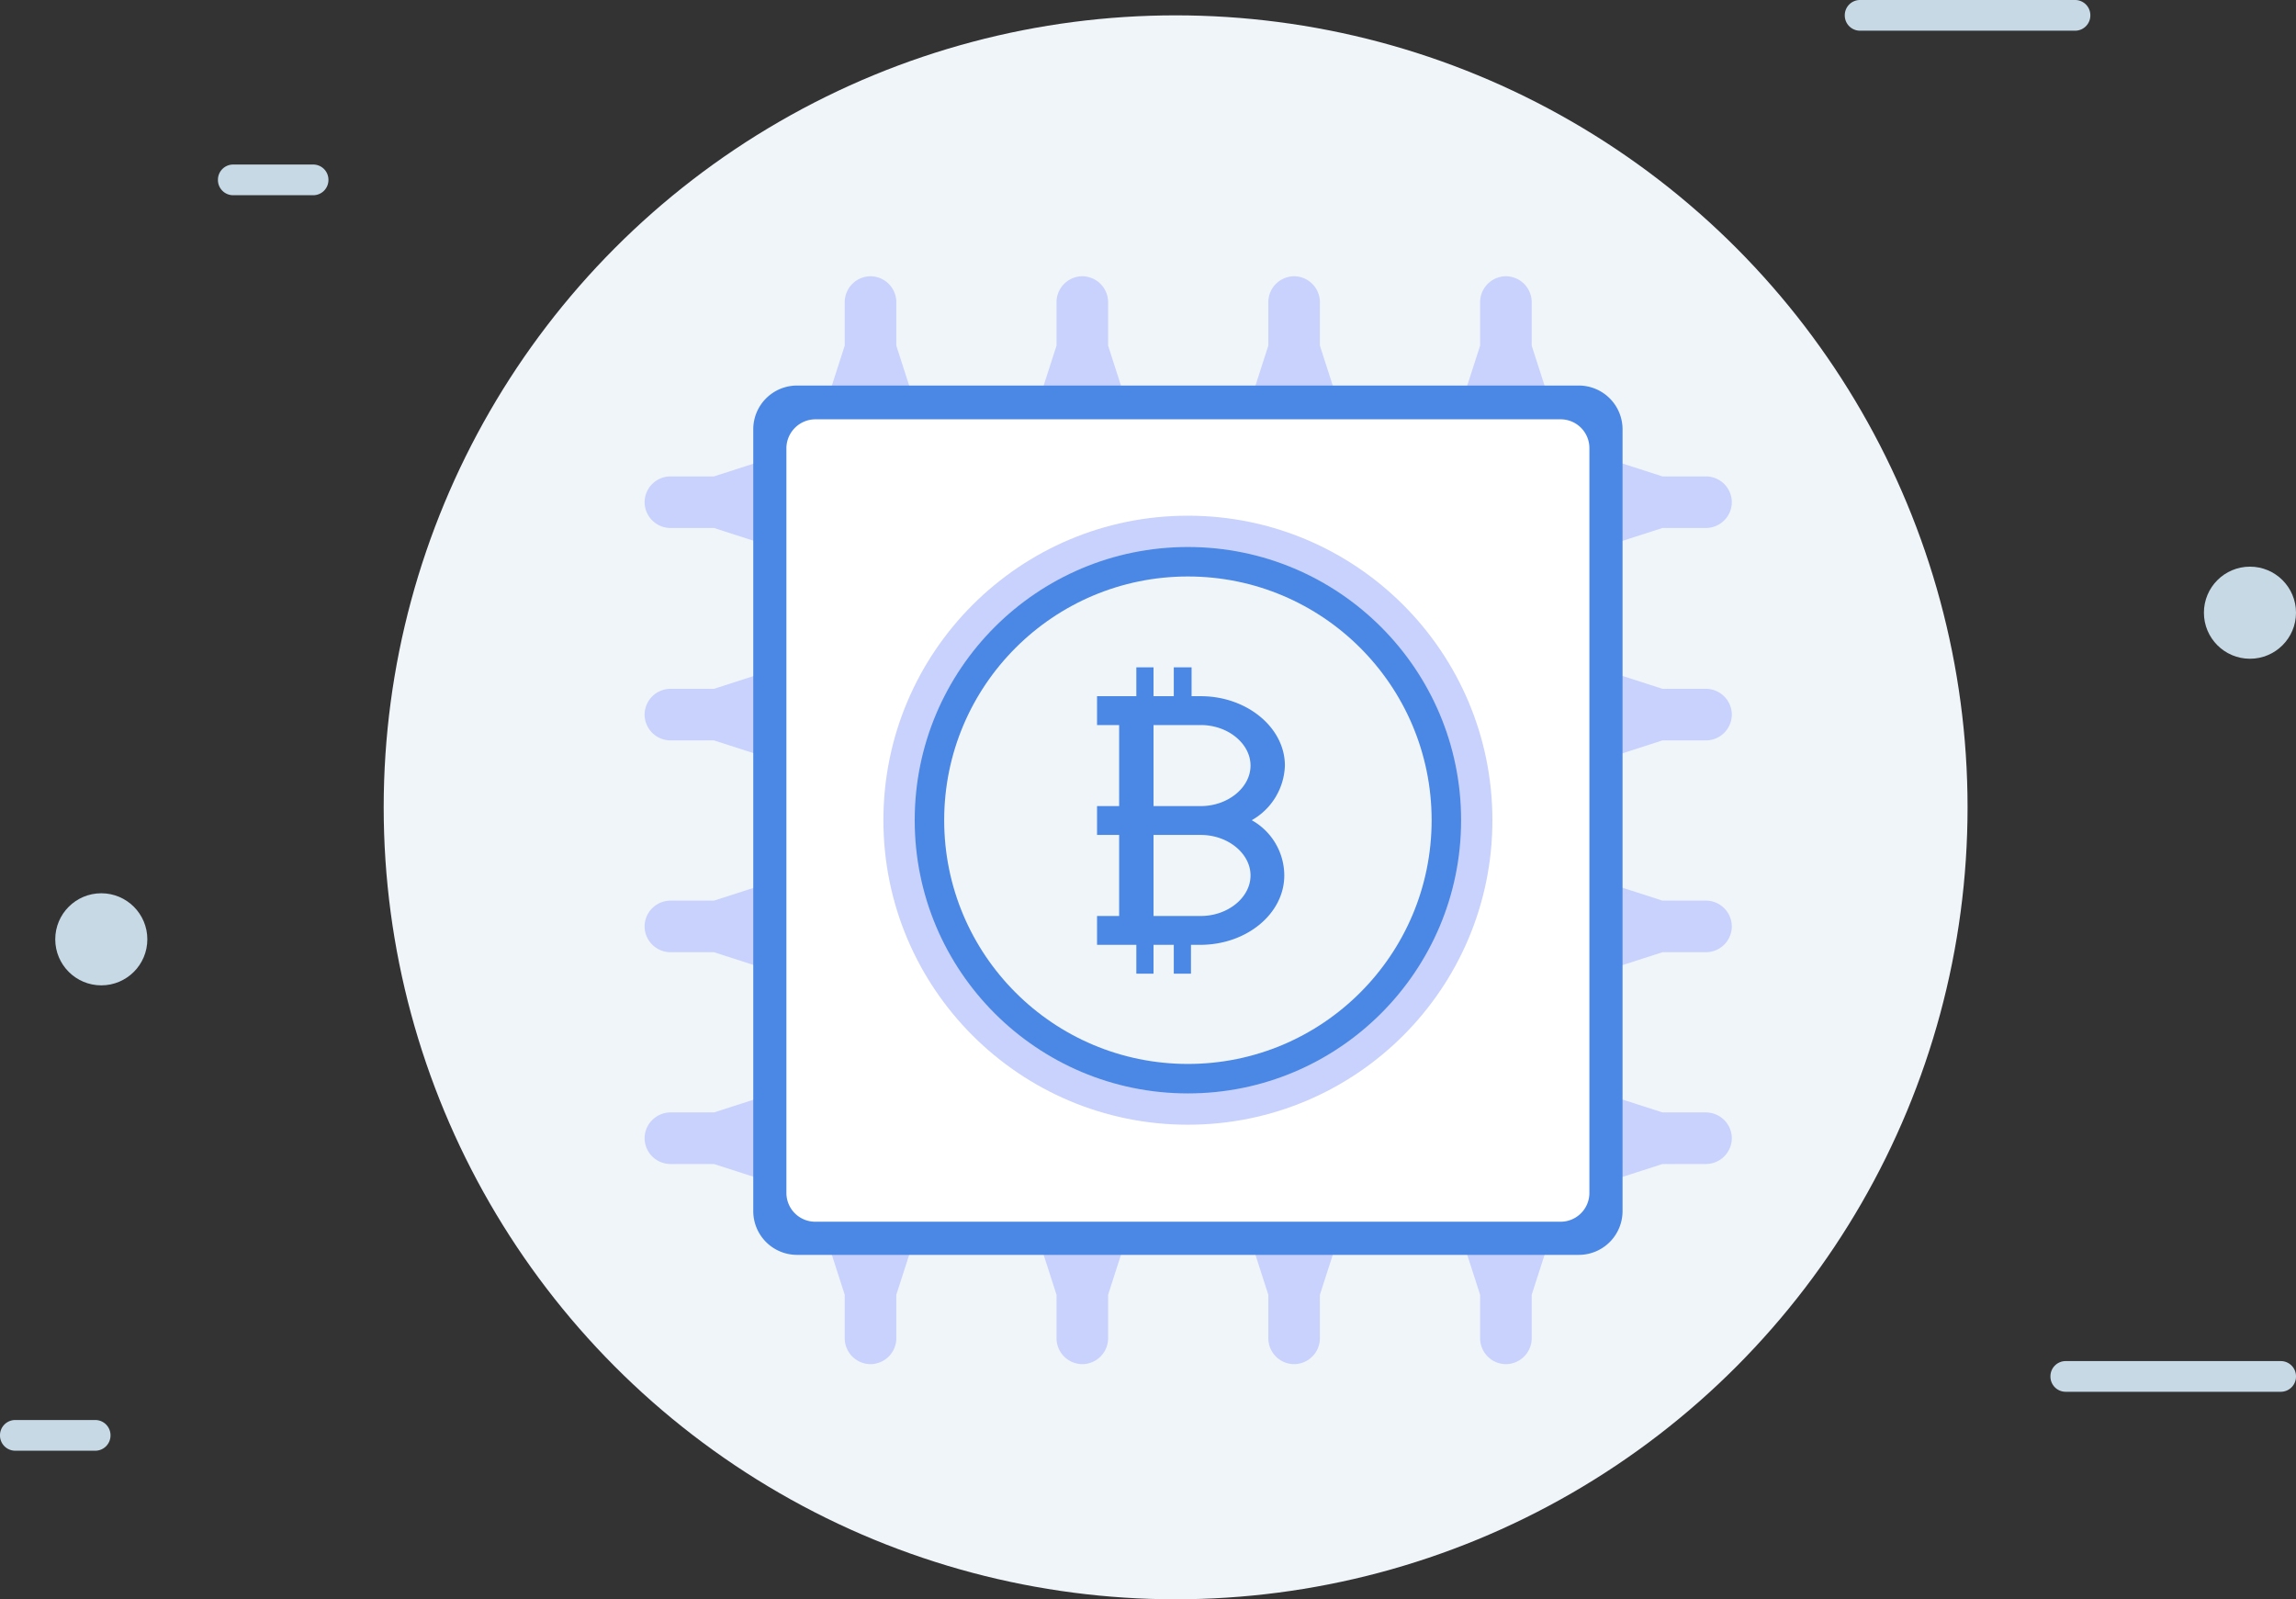 <svg xmlns="http://www.w3.org/2000/svg" viewBox="0 0 374 260.5"><rect x="0" y="0" width="374" height="260.5" fill="#333333" stroke="none"/><title>api-auto</title><circle cx="191.5" cy="131.5" r="129" style="fill:#f0f5f9"/><circle cx="16.5" cy="153" r="7.5" style="fill:#c7d9e5"/><circle cx="366.5" cy="99.8" r="7.5" style="fill:#c7d9e5"/><path d="M91.8,83.5h-13A2.48,2.48,0,0,1,76.3,81h0a2.48,2.48,0,0,1,2.5-2.5h13A2.48,2.48,0,0,1,94.3,81h0A2.48,2.48,0,0,1,91.8,83.5Z" transform="translate(-40.8 -51.7)" style="fill:#c7d9e5"/><path d="M378.8,56.7h-35a2.48,2.48,0,0,1-2.5-2.5h0a2.48,2.48,0,0,1,2.5-2.5h35a2.48,2.48,0,0,1,2.5,2.5h0A2.48,2.48,0,0,1,378.8,56.7Z" transform="translate(-40.8 -51.7)" style="fill:#c7d9e5"/><path d="M56.3,288h-13a2.48,2.48,0,0,1-2.5-2.5h0a2.48,2.48,0,0,1,2.5-2.5h13a2.48,2.48,0,0,1,2.5,2.5h0A2.48,2.48,0,0,1,56.3,288Z" transform="translate(-40.8 -51.7)" style="fill:#c7d9e5"/><path d="M412.3,278.4h-35a2.48,2.48,0,0,1-2.5-2.5h0a2.48,2.48,0,0,1,2.5-2.5h35a2.48,2.48,0,0,1,2.5,2.5h0A2.48,2.48,0,0,1,412.3,278.4Z" transform="translate(-40.8 -51.7)" style="fill:#c7d9e5"/><path d="M302.6,140.6l9-2.9h7.1a4.23,4.23,0,0,0,4.2-4.2h0a4.23,4.23,0,0,0-4.2-4.2h-7.1l-9-2.9h-9.4V117l-2.9-9v-7.1a4.23,4.23,0,0,0-4.2-4.2h0a4.23,4.23,0,0,0-4.2,4.2V108l-2.9,9v9.4H258.7V117l-2.9-9v-7.1a4.23,4.23,0,0,0-4.2-4.2h0a4.23,4.23,0,0,0-4.2,4.2V108l-2.9,9v9.4H224.2V117l-2.9-9v-7.1a4.23,4.23,0,0,0-4.2-4.2h0a4.23,4.23,0,0,0-4.2,4.2V108l-2.9,9v9.4H189.7V117l-2.9-9v-7.1a4.23,4.23,0,0,0-4.2-4.2h0a4.23,4.23,0,0,0-4.2,4.2V108l-2.9,9v9.4h-9.4l-9,2.9H150a4.23,4.23,0,0,0-4.2,4.2h0a4.23,4.23,0,0,0,4.2,4.2h7.1l9,2.9h9.4V161h-9.4l-9,2.9H150a4.23,4.23,0,0,0-4.2,4.2h0a4.23,4.23,0,0,0,4.2,4.2h7.1l9,2.9h9.4v20.3h-9.4l-9,2.9H150a4.23,4.23,0,0,0-4.2,4.2h0a4.23,4.23,0,0,0,4.2,4.2h7.1l9,2.9h9.4V230h-9.4l-9,2.9H150a4.23,4.23,0,0,0-4.2,4.2h0a4.23,4.23,0,0,0,4.2,4.2h7.1l9,2.9h9.4v9.4l2.9,9v7.1a4.23,4.23,0,0,0,4.2,4.2h0a4.23,4.23,0,0,0,4.2-4.2v-7.1l2.9-9v-9.4H210v9.4l2.9,9v7.1a4.23,4.23,0,0,0,4.2,4.2h0a4.23,4.23,0,0,0,4.2-4.2v-7.1l2.9-9v-9.4h20.3v9.4l2.9,9v7.1a4.23,4.23,0,0,0,4.2,4.2h0a4.23,4.23,0,0,0,4.2-4.2v-7.1l2.9-9v-9.4H279v9.4l2.9,9v7.1a4.23,4.23,0,0,0,4.2,4.2h0a4.23,4.23,0,0,0,4.2-4.2v-7.1l2.9-9v-9.4h9.4l9-2.9h7.1a4.23,4.23,0,0,0,4.2-4.2h0a4.23,4.23,0,0,0-4.2-4.2h-7.1l-9-2.9h-9.4V209.7h9.4l9-2.9h7.1a4.23,4.23,0,0,0,4.2-4.2h0a4.23,4.23,0,0,0-4.2-4.2h-7.1l-9-2.9h-9.4V175.2h9.4l9-2.9h7.1a4.23,4.23,0,0,0,4.2-4.2h0a4.23,4.23,0,0,0-4.2-4.2h-7.1l-9-2.9h-9.4V140.7l9.4-.1Zm-58.1,0V161H224.2V140.7C224.1,140.6,244.5,140.6,244.5,140.6Zm0,34.5v20.3H224.2V175.1Zm-54.9-34.5H210V161H189.7C189.6,161,189.6,140.6,189.6,140.6Zm0,34.5H210v20.3H189.7C189.6,195.5,189.6,175.1,189.6,175.1Zm0,54.9V209.7H210V230Zm34.5,0V209.7h20.3V230Zm54.9,0H258.7V209.7H279Zm0-34.5H258.7V175.2H279Zm0-34.5H258.7V140.7H279Z" transform="translate(-40.8 -51.7)" style="fill:#c8d2fc"/><path d="M298,256.1H170.6a7.13,7.13,0,0,1-7.1-7.1V121.6a7.13,7.13,0,0,1,7.1-7.1H298a7.13,7.13,0,0,1,7.1,7.1V249A7.13,7.13,0,0,1,298,256.1Z" transform="translate(-40.8 -51.7)" style="fill:#4b88e5"/><path d="M173.6,120H295a4.69,4.69,0,0,1,4.7,4.7V246a4.69,4.69,0,0,1-4.7,4.7H173.6a4.69,4.69,0,0,1-4.7-4.7V124.6A4.74,4.74,0,0,1,173.6,120Z" transform="translate(-40.8 -51.7)" style="fill:#fff"/><circle cx="193.5" cy="133.6" r="49.6" style="fill:#c8d2fc"/><circle cx="193.5" cy="133.6" r="44.5" style="fill:#4b88e5"/><circle cx="193.5" cy="133.6" r="39.7" style="fill:#f0f5f9"/><path d="M244.7,185.3a10.61,10.61,0,0,0,5.4-8.9c0-6.2-6.2-11.3-13.7-11.3h-1.5v-4.7H232v4.7h-3.3v-4.7h-2.8v4.7h-6.4v4.7h3.6V183h-3.6v4.7h3.6v13.2h-3.6v4.7h6.4v4.7h2.8v-4.7H232v4.7h2.8v-4.7h1.5c7.6,0,13.7-5.1,13.7-11.3A10.33,10.33,0,0,0,244.7,185.3Zm-8.3,15.6h-7.7V187.7h7.7c4.4,0,8.1,3,8.1,6.6S240.8,200.9,236.4,200.9Zm0-17.9h-7.7V169.8h7.7c4.4,0,8.1,3,8.1,6.6S240.8,183,236.4,183Z" transform="translate(-40.8 -51.7)" style="fill:#4b88e5"/></svg>